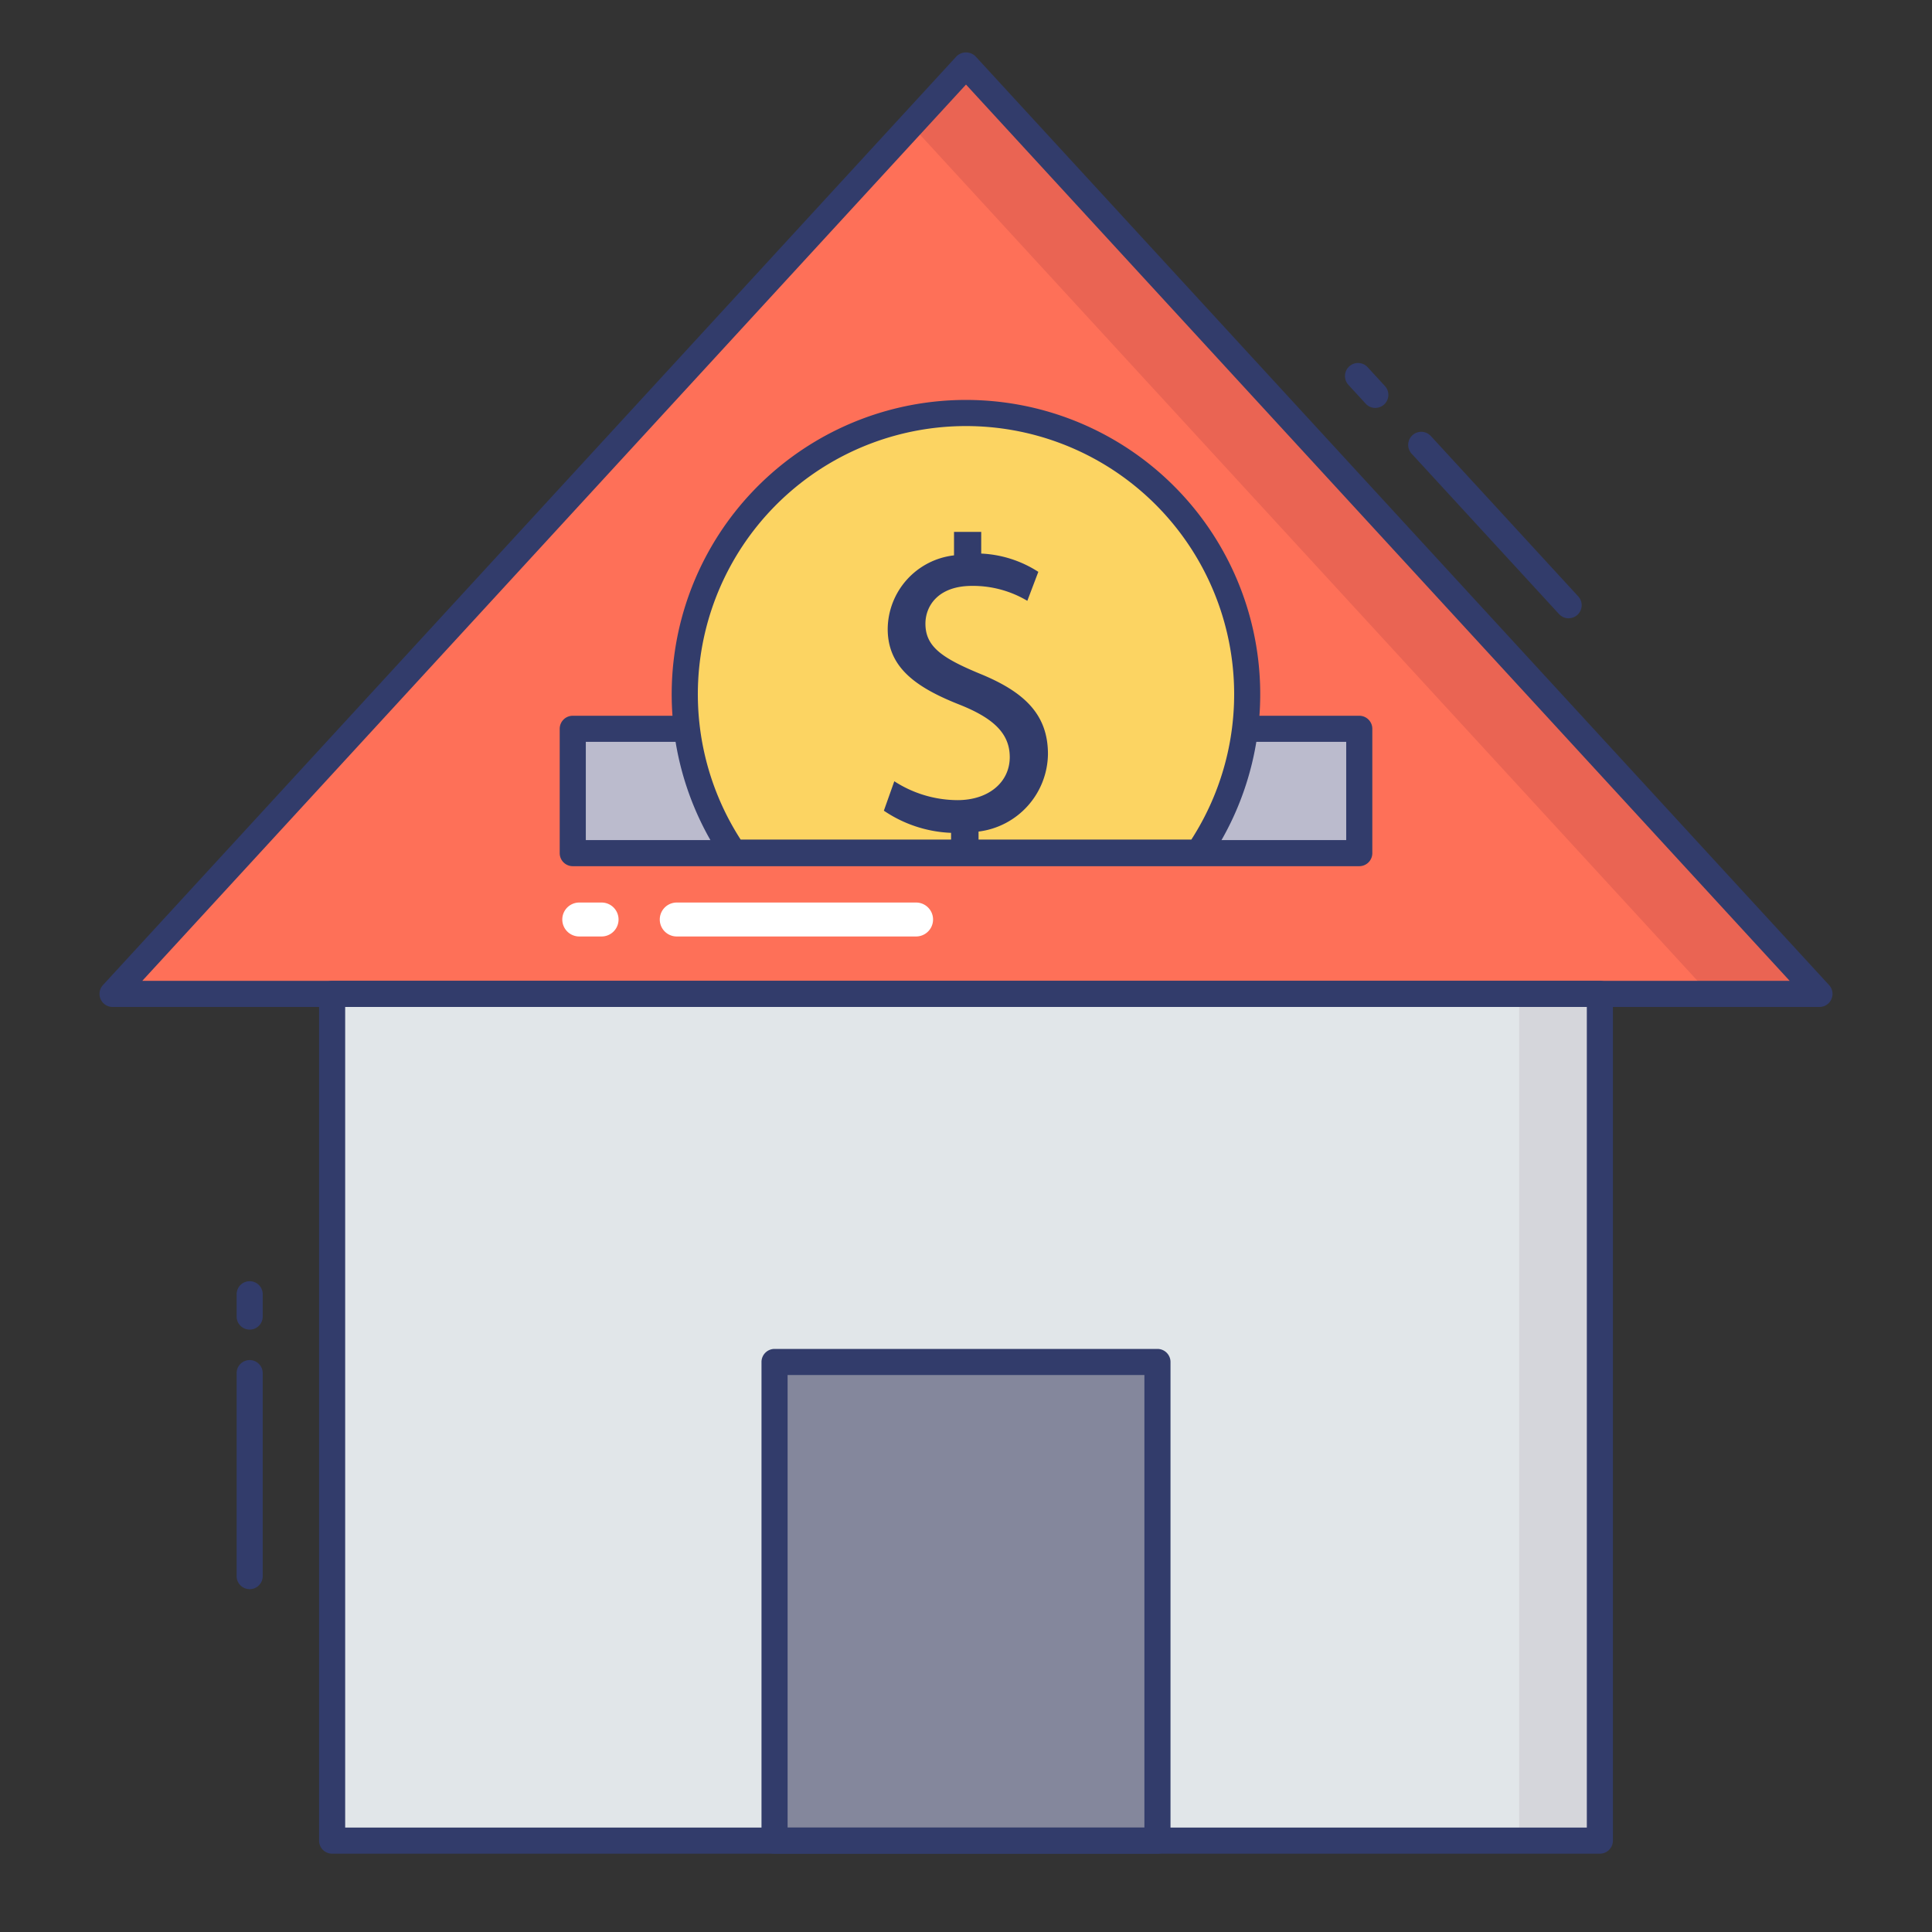 <svg id="color_line" height="512" viewBox="0 0 74 74" width="512" xmlns="http://www.w3.org/2000/svg" data-name="color line"><rect x="0" y="0" width="74" height="74" fill="#333333" stroke="none"/><path d="m12.721 38.069h48.558v32.431h-48.558z" fill="#e1e6e9"/><path d="m37 2.5-32.689 35.569h65.378z" fill="#fe7058"/><path d="m69.69 38.07h-4.21l-30.58-33.28 2.1-2.29z" fill="#ea6453"/><path d="m29.667 52.167h14.667v18.333h-14.667z" fill="#84879c"/><path d="m21.937 27.915h30.125v4.762h-30.125z" fill="#bbbbcd"/><g fill="#323c6b"><path d="m52.063 33.177h-30.125a.5.5 0 0 1 -.5-.5v-4.762a.5.5 0 0 1 .5-.5h30.125a.5.5 0 0 1 .5.5v4.762a.5.5 0 0 1 -.5.5zm-29.625-1h29.125v-3.762h-29.125z"/><path d="m52.678 15.625a.5.5 0 0 1 -.368-.162l-.662-.721a.5.5 0 0 1 .736-.677l.662.721a.5.5 0 0 1 -.368.838z"/><path d="m60.082 23.682a.5.5 0 0 1 -.368-.162l-5.645-6.142a.5.5 0 0 1 .736-.677l5.645 6.142a.5.5 0 0 1 -.368.838z"/><path d="m9.563 60.869a.5.5 0 0 1 -.5-.5v-7.775a.5.5 0 0 1 1 0v7.775a.5.5 0 0 1 -.5.5z"/><path d="m9.563 50.927a.5.5 0 0 1 -.5-.5v-.854a.5.5 0 0 1 1 0v.854a.5.5 0 0 1 -.5.5z"/></g><path d="m45.9 32.658a10.771 10.771 0 1 0 -17.8 0z" fill="#fcd462"/><path d="m45.9 33.158h-17.8a.5.5 0 0 1 -.413-.218 11.271 11.271 0 1 1 18.623 0 .5.5 0 0 1 -.41.218zm-17.529-1h17.26a10.271 10.271 0 1 0 -17.262 0z" fill="#323c6b"/><path d="m36.428 32.8v-.9a4.93 4.93 0 0 1 -2.574-.849l.4-1.127a4.482 4.482 0 0 0 2.422.723c1.194 0 2-.69 2-1.648 0-.925-.656-1.5-1.9-2-1.716-.673-2.775-1.446-2.775-2.91a2.864 2.864 0 0 1 2.54-2.817v-.9h1.042v.831a4.4 4.4 0 0 1 2.187.7l-.421 1.11a4.065 4.065 0 0 0 -2.12-.572c-1.3 0-1.783.774-1.783 1.446 0 .875.623 1.312 2.086 1.918 1.733.707 2.607 1.581 2.607 3.079a3.03 3.03 0 0 1 -2.658 2.967v.949z" fill="#323c6b"/><path d="m69.689 38.569h-65.378a.5.5 0 0 1 -.368-.838l32.689-35.569a.516.516 0 0 1 .736 0l32.69 35.569a.5.5 0 0 1 -.368.838zm-64.24-1h63.1l-31.549-34.33z" fill="#323c6b"/><path d="m58.187 38.069h3.091v32.431h-3.091z" fill="#d5d6db"/><path d="m61.279 71h-48.558a.5.5 0 0 1 -.5-.5v-32.431a.5.5 0 0 1 .5-.5h48.558a.5.5 0 0 1 .5.5v32.431a.5.5 0 0 1 -.5.5zm-48.058-1h47.558v-31.431h-47.558z" fill="#323c6b"/><path d="m44.333 71h-14.666a.5.5 0 0 1 -.5-.5v-18.333a.5.5 0 0 1 .5-.5h14.666a.5.5 0 0 1 .5.5v18.333a.5.5 0 0 1 -.5.5zm-14.166-1h13.666v-17.333h-13.666z" fill="#323c6b"/><path d="m35.088 35.869h-9.167a.65.65 0 1 1 0-1.3h9.167a.65.65 0 1 1 0 1.3z" fill="#fff"/><path d="m23.042 35.869h-.855a.65.65 0 1 1 0-1.3h.855a.65.65 0 1 1 0 1.3z" fill="#fff"/></svg>